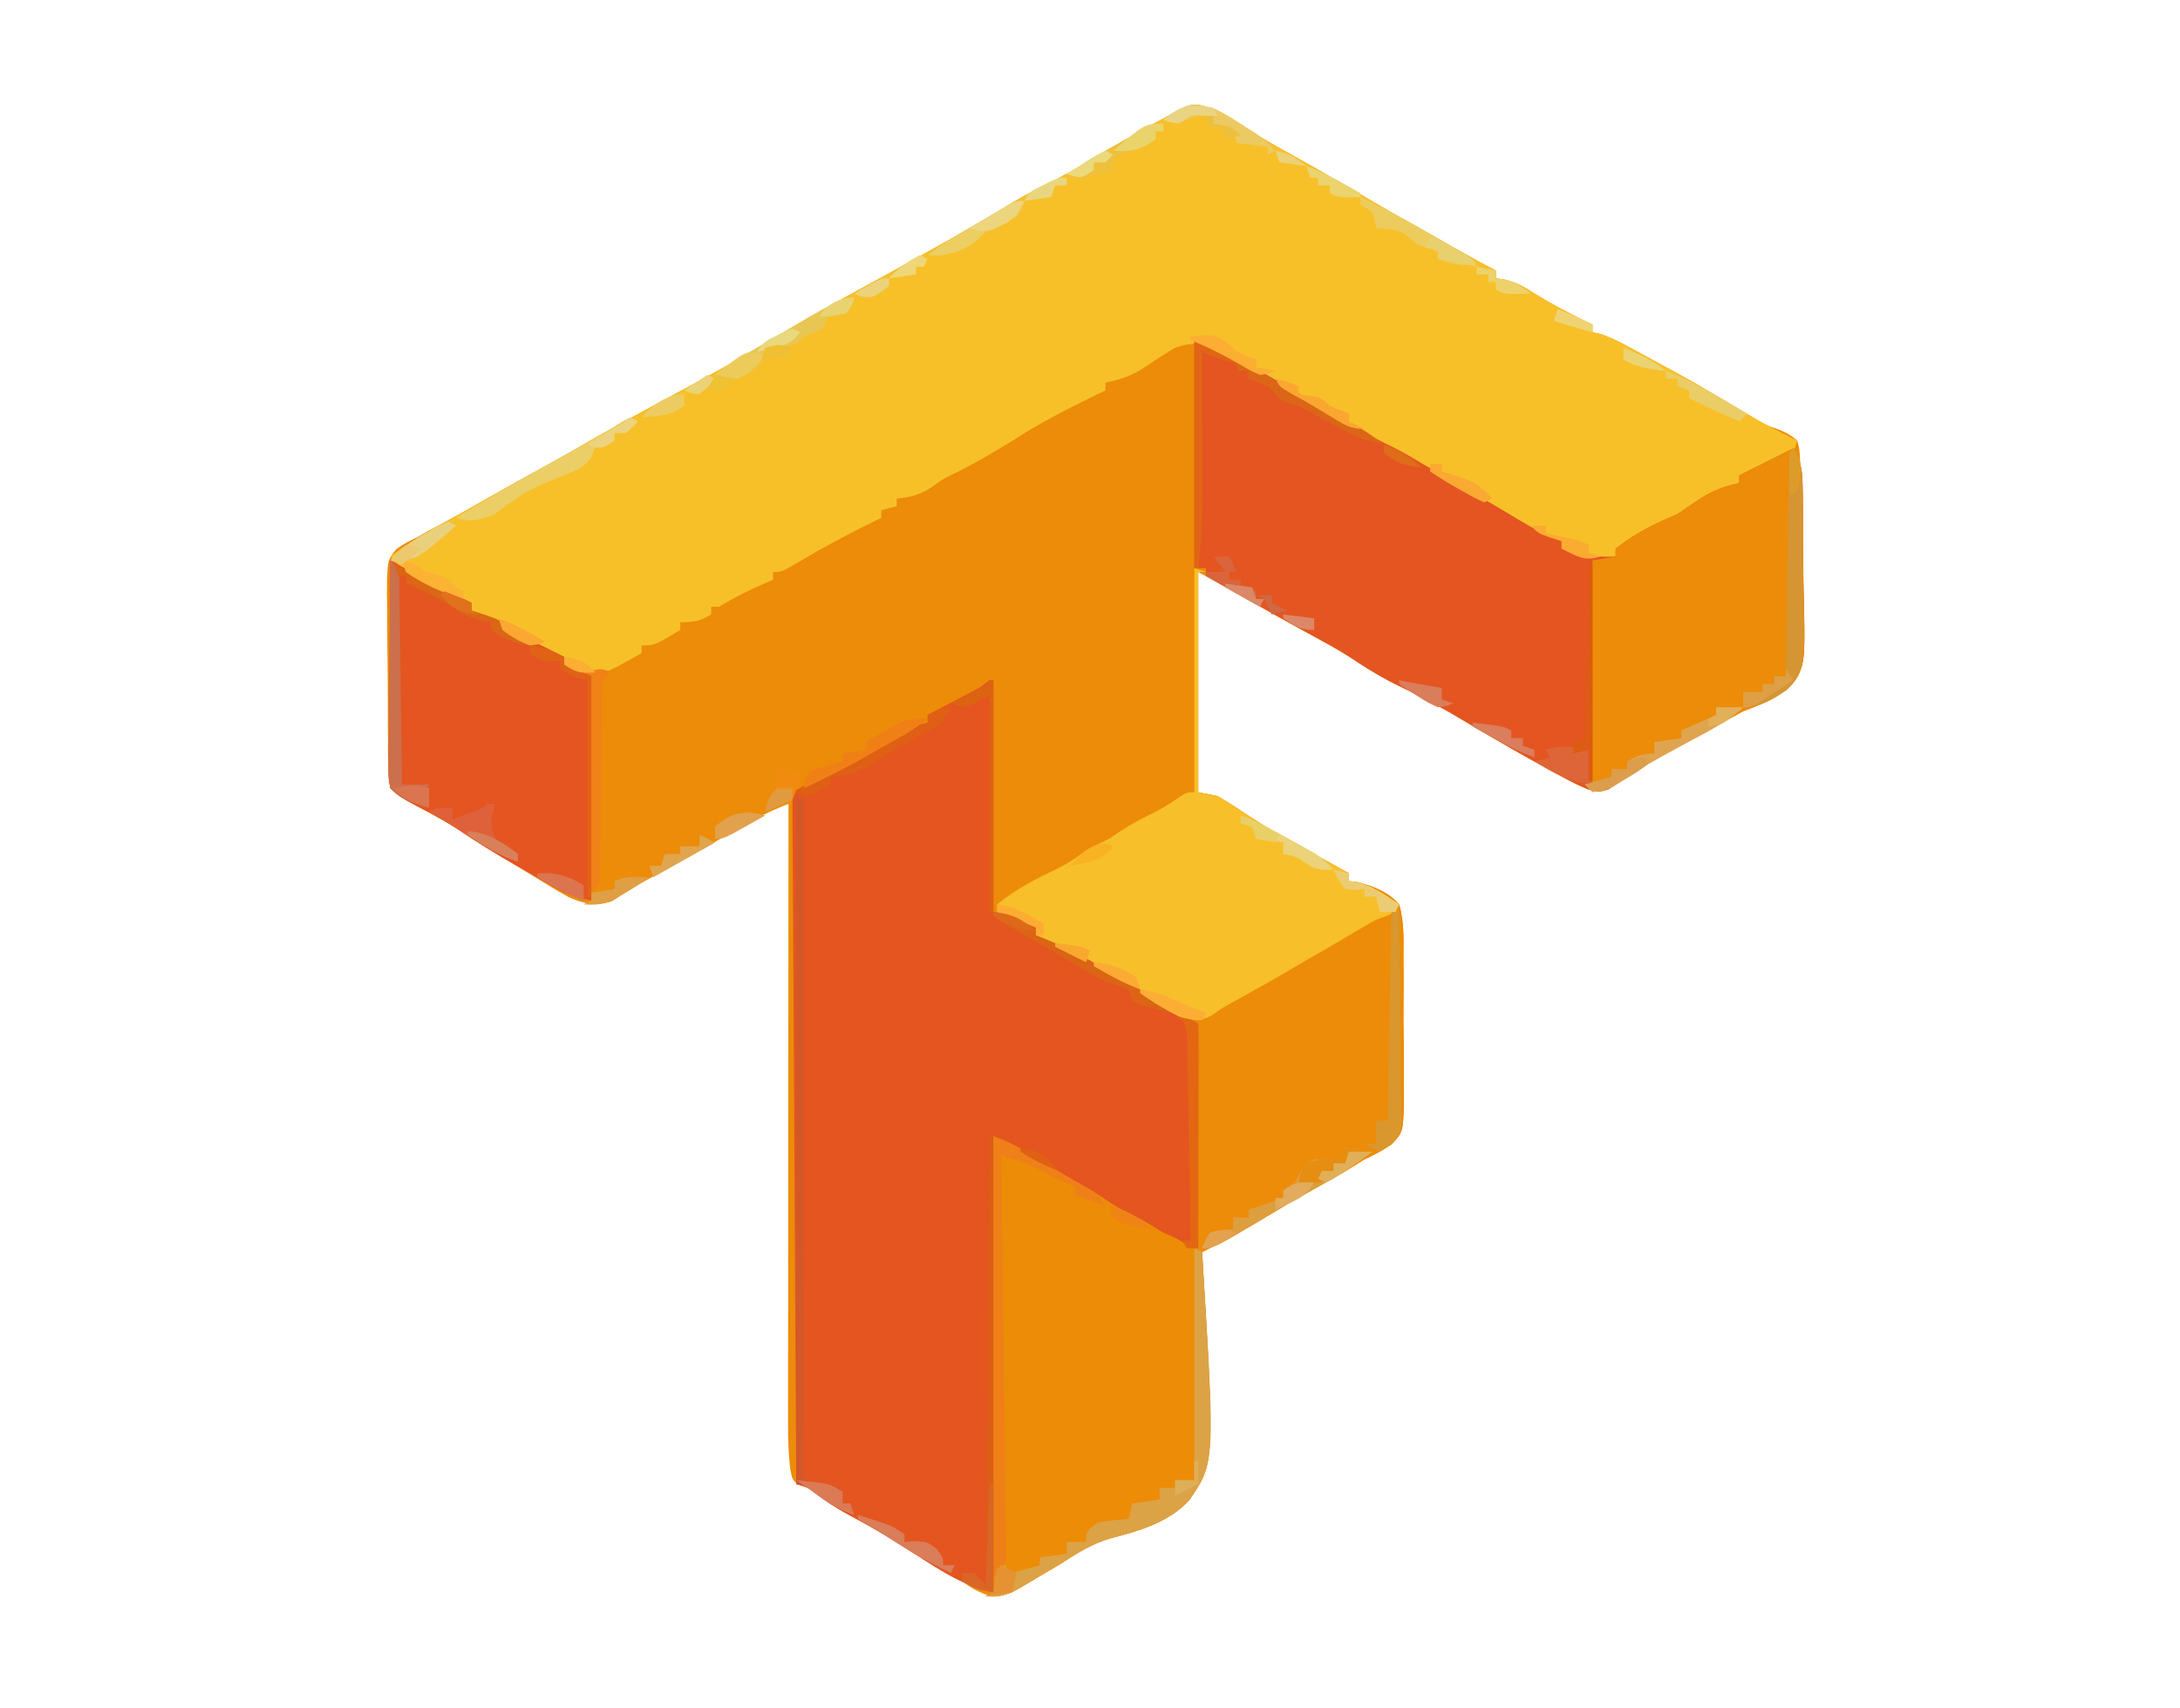 <?xml version="1.0" encoding="UTF-8"?>
<svg version="1.1" xmlns="http://www.w3.org/2000/svg" width="564" height="442">
<path d="M0 0 C3.905 0.894 6.296 2.142 9.621 4.344 C10.759 5.078 11.898 5.81 13.039 6.539 C13.633 6.92 14.226 7.3 14.837 7.692 C17.973 9.648 21.202 11.429 24.434 13.219 C30.063 16.352 35.64 19.56 41.184 22.844 C49.281 27.636 57.464 32.265 65.684 36.844 C67.134 37.654 67.134 37.654 68.613 38.48 C72.616 40.723 72.616 40.723 76.684 42.844 C76.684 43.504 76.684 44.164 76.684 44.844 C77.412 44.952 78.14 45.06 78.891 45.172 C81.876 45.89 83.796 46.942 86.371 48.594 C91.328 51.68 96.424 54.315 101.684 56.844 C101.684 57.504 101.684 58.164 101.684 58.844 C102.195 58.931 102.707 59.019 103.234 59.109 C106.686 60.144 109.724 61.873 112.871 63.594 C113.547 63.959 114.222 64.325 114.918 64.702 C116.843 65.745 118.763 66.794 120.684 67.844 C121.471 68.269 122.259 68.695 123.07 69.133 C126.664 71.096 130.202 73.145 133.727 75.23 C134.468 75.669 135.209 76.107 135.973 76.559 C137.448 77.434 138.922 78.311 140.394 79.191 C141.089 79.604 141.784 80.016 142.5 80.441 C143.186 80.857 143.872 81.272 144.579 81.7 C146.661 82.902 146.661 82.902 148.957 83.656 C151.268 84.509 152.816 85.231 154.684 86.844 C155.235 89.071 155.235 89.071 155.381 91.761 C155.441 92.749 155.5 93.737 155.561 94.754 C155.601 95.774 155.642 96.793 155.684 97.844 C155.727 98.785 155.771 99.727 155.816 100.697 C156.062 106.977 156.099 113.257 156.101 119.542 C156.114 121.83 156.155 124.119 156.222 126.407 C156.746 144.952 156.746 144.952 153.326 149.746 C149.599 153.209 145.373 155.005 140.684 156.844 C138.879 157.819 137.083 158.814 135.309 159.844 C134.436 160.308 133.563 160.772 132.664 161.25 C128.955 163.233 125.288 165.284 121.621 167.344 C120.934 167.726 120.246 168.109 119.538 168.503 C114.838 171.135 110.314 173.956 105.895 177.043 C102.533 178.261 100.935 177.276 97.684 175.844 C94.531 174.26 91.449 172.567 88.371 170.844 C87.053 170.113 87.053 170.113 85.708 169.368 C79.309 165.803 73 162.098 66.711 158.341 C61.23 155.094 55.619 152.281 49.891 149.492 C45.972 147.478 42.323 145.176 38.672 142.715 C35.119 140.49 31.462 138.515 27.776 136.523 C22.319 133.56 16.911 130.508 11.496 127.469 C5.649 124.189 5.649 124.189 -0.316 120.844 C-0.316 139.654 -0.316 158.464 -0.316 177.844 C1.334 178.174 2.984 178.504 4.684 178.844 C6.967 180.183 9.128 181.544 11.309 183.031 C17.272 186.983 23.358 190.497 29.684 193.844 C31.415 194.798 33.144 195.756 34.871 196.719 C35.607 197.129 36.343 197.539 37.102 197.961 C37.885 198.398 37.885 198.398 38.684 198.844 C38.684 199.504 38.684 200.164 38.684 200.844 C39.344 200.906 40.004 200.968 40.684 201.031 C45.058 202.216 48.562 203.434 51.684 206.844 C52.928 211.288 52.829 215.654 52.781 220.246 C52.791 221.557 52.801 222.867 52.812 224.217 C52.828 226.988 52.815 229.756 52.781 232.526 C52.742 236.066 52.778 239.601 52.837 243.141 C52.883 246.531 52.86 249.919 52.844 253.309 C52.865 254.574 52.886 255.84 52.908 257.144 C52.726 265.736 52.726 265.736 49.699 268.953 C47.417 270.492 45.183 271.7 42.684 272.844 C41.322 273.696 41.322 273.696 39.934 274.566 C35.317 277.316 30.667 279.98 25.957 282.566 C23.543 283.923 21.176 285.344 18.809 286.781 C12.897 290.358 6.865 293.753 0.684 296.844 C0.729 297.562 0.774 298.281 0.821 299.021 C3.935 351.433 3.935 351.433 -2.642 360.997 C-7.939 366.781 -15.627 368.973 -23.006 370.882 C-27.878 372.297 -31.785 374.782 -36.004 377.531 C-37.274 378.292 -38.549 379.047 -39.828 379.793 C-41.628 380.847 -43.421 381.908 -45.2 382.996 C-48.346 384.884 -50.076 385.839 -53.816 385.906 C-57.45 384.803 -59.568 383.454 -62.516 381.16 C-64.313 379.846 -66.055 378.915 -68.066 377.969 C-72.434 375.882 -76.39 373.273 -80.445 370.641 C-83.266 368.875 -86.13 367.282 -89.066 365.719 C-93.439 363.386 -97.327 360.775 -101.316 357.844 C-102.1 357.555 -102.884 357.266 -103.691 356.969 C-105.316 355.844 -105.316 355.844 -105.91 352.725 C-106.301 348.988 -106.439 345.379 -106.437 341.624 C-106.438 340.932 -106.438 340.24 -106.439 339.527 C-106.441 337.227 -106.435 334.927 -106.43 332.627 C-106.43 330.971 -106.43 329.315 -106.43 327.659 C-106.431 323.176 -106.425 318.693 -106.418 314.21 C-106.412 309.52 -106.411 304.83 -106.41 300.14 C-106.407 291.265 -106.398 282.39 -106.388 273.515 C-106.377 263.409 -106.372 253.303 -106.367 243.196 C-106.356 222.412 -106.339 201.628 -106.316 180.844 C-109.374 182.05 -112.27 183.282 -115.129 184.906 C-115.898 185.341 -116.668 185.775 -117.461 186.223 C-118.403 186.758 -119.346 187.293 -120.316 187.844 C-122.279 188.949 -124.242 190.053 -126.206 191.157 C-127.616 191.95 -129.025 192.743 -130.435 193.536 C-139.46 198.617 -139.46 198.617 -143.305 200.711 C-144.762 201.532 -146.194 202.397 -147.609 203.289 C-148.764 203.997 -148.764 203.997 -149.941 204.719 C-150.614 205.149 -151.287 205.58 -151.98 206.023 C-155.949 207.417 -159.42 206.711 -163.213 204.977 C-165.27 203.848 -167.262 202.647 -169.254 201.406 C-170.354 200.741 -170.354 200.741 -171.477 200.062 C-177.255 196.551 -182.975 192.943 -188.69 189.33 C-193.383 186.378 -198.161 183.657 -203.082 181.098 C-205.429 179.781 -207.349 178.693 -209.316 176.844 C-209.845 174.239 -209.845 174.239 -209.882 171.075 C-209.904 169.89 -209.926 168.705 -209.949 167.484 C-209.95 166.203 -209.952 164.922 -209.953 163.602 C-209.964 162.286 -209.975 160.97 -209.986 159.615 C-210.006 156.829 -210.009 154.043 -210.003 151.257 C-209.997 147.693 -210.041 144.132 -210.099 140.568 C-210.145 137.162 -210.14 133.757 -210.141 130.352 C-210.164 129.074 -210.188 127.797 -210.212 126.481 C-210.122 117.845 -210.122 117.845 -207.794 114.952 C-206.01 113.654 -204.333 112.725 -202.316 111.844 C-201.459 111.342 -200.602 110.841 -199.719 110.324 C-198.499 109.684 -198.499 109.684 -197.254 109.031 C-192.898 106.707 -188.595 104.307 -184.316 101.844 C-179.301 98.961 -174.248 96.16 -169.16 93.406 C-164.76 90.989 -160.415 88.477 -156.066 85.969 C-149.37 82.143 -142.561 78.518 -135.781 74.844 C-134.869 74.349 -133.957 73.854 -133.018 73.344 C-131.172 72.342 -129.326 71.342 -127.479 70.344 C-121.325 66.999 -115.302 63.479 -109.316 59.844 C-107.34 58.672 -105.362 57.504 -103.379 56.344 C-102.483 55.818 -101.587 55.292 -100.664 54.75 C-96.928 52.622 -93.156 50.566 -89.379 48.512 C-83.928 45.542 -78.496 42.54 -73.066 39.531 C-72.475 39.204 -71.885 38.877 -71.276 38.539 C-63.758 34.371 -56.309 30.118 -48.977 25.631 C-45.111 23.278 -41.176 21.24 -37.102 19.281 C-32.508 16.91 -28.098 14.226 -23.656 11.584 C-18.637 8.604 -13.571 5.744 -8.418 3 C-2.731 -0.129 -2.731 -0.129 0 0 Z " fill="#EC8C09" transform="translate(310.316,27.156)"/>
<path d="M0 0 C3.905 0.894 6.296 2.142 9.621 4.344 C10.759 5.078 11.898 5.81 13.039 6.539 C13.633 6.92 14.226 7.3 14.837 7.692 C17.973 9.648 21.202 11.429 24.434 13.219 C30.063 16.352 35.64 19.56 41.184 22.844 C49.281 27.636 57.464 32.265 65.684 36.844 C67.134 37.654 67.134 37.654 68.613 38.48 C72.616 40.723 72.616 40.723 76.684 42.844 C76.684 43.504 76.684 44.164 76.684 44.844 C77.412 44.952 78.14 45.06 78.891 45.172 C81.876 45.89 83.796 46.942 86.371 48.594 C91.328 51.68 96.424 54.315 101.684 56.844 C101.684 57.504 101.684 58.164 101.684 58.844 C102.195 58.931 102.707 59.019 103.234 59.109 C106.686 60.144 109.724 61.873 112.871 63.594 C113.547 63.959 114.222 64.325 114.918 64.702 C116.843 65.745 118.763 66.794 120.684 67.844 C121.471 68.269 122.259 68.695 123.07 69.133 C126.664 71.096 130.202 73.145 133.727 75.23 C134.468 75.669 135.209 76.107 135.973 76.559 C137.448 77.434 138.922 78.311 140.394 79.191 C145.064 81.964 149.8 84.465 154.684 86.844 C153.684 89.844 153.684 89.844 151.031 91.449 C149.947 91.971 148.863 92.493 147.746 93.031 C146.665 93.561 145.583 94.091 144.469 94.637 C141.684 95.844 141.684 95.844 139.684 95.844 C139.684 96.504 139.684 97.164 139.684 97.844 C138.731 98.303 137.778 98.762 136.797 99.234 C135.53 99.854 134.263 100.474 132.996 101.094 C132.37 101.394 131.744 101.694 131.1 102.004 C127.214 103.916 124.045 106.079 120.684 108.844 C118.359 109.863 116.026 110.864 113.684 111.844 C112.337 112.826 110.999 113.821 109.684 114.844 C109.024 114.844 108.364 114.844 107.684 114.844 C107.684 115.504 107.684 116.164 107.684 116.844 C101.766 118.172 98.906 117.508 93.684 114.844 C93.684 114.184 93.684 113.524 93.684 112.844 C92.92 112.638 92.157 112.431 91.371 112.219 C82.43 108.885 74.245 103.472 65.98 98.727 C63.269 97.178 60.546 95.657 57.809 94.156 C55.016 92.618 52.308 90.997 49.621 89.281 C47.073 87.663 44.524 86.223 41.809 84.906 C37.817 82.969 34.056 80.722 30.273 78.406 C27.108 76.496 23.9 74.666 20.684 72.844 C20.026 72.471 19.368 72.098 18.69 71.714 C16.626 70.547 14.561 69.382 12.496 68.219 C11.798 67.824 11.1 67.43 10.381 67.023 C9.703 66.642 9.026 66.26 8.328 65.867 C7.723 65.526 7.119 65.185 6.495 64.833 C5.897 64.507 5.3 64.18 4.684 63.844 C4.012 63.473 3.34 63.103 2.647 62.721 C-0.541 61.296 -3.132 61.718 -6.316 62.844 C-9.169 64.524 -11.902 66.339 -14.648 68.188 C-17.88 70.194 -20.613 71.103 -24.316 71.844 C-24.316 72.504 -24.316 73.164 -24.316 73.844 C-25.379 74.363 -26.441 74.883 -27.535 75.418 C-34.681 78.936 -41.65 82.47 -48.316 86.844 C-53.606 90.122 -58.9 93.209 -64.512 95.902 C-66.602 96.943 -66.602 96.943 -69.441 99.031 C-72.504 100.962 -74.744 101.503 -78.316 101.844 C-78.316 102.504 -78.316 103.164 -78.316 103.844 C-79.636 104.174 -80.956 104.504 -82.316 104.844 C-82.316 105.504 -82.316 106.164 -82.316 106.844 C-83.02 107.184 -83.724 107.524 -84.449 107.875 C-91.048 111.114 -97.448 114.555 -103.77 118.303 C-108.108 120.844 -108.108 120.844 -110.316 120.844 C-110.316 121.504 -110.316 122.164 -110.316 122.844 C-110.908 123.098 -111.5 123.352 -112.109 123.613 C-116.367 125.468 -120.34 127.434 -124.316 129.844 C-124.976 129.844 -125.636 129.844 -126.316 129.844 C-126.316 130.504 -126.316 131.164 -126.316 131.844 C-129.405 133.608 -130.55 133.844 -134.316 133.844 C-134.316 134.504 -134.316 135.164 -134.316 135.844 C-140.941 139.844 -140.941 139.844 -144.316 139.844 C-144.316 140.504 -144.316 141.164 -144.316 141.844 C-154.835 147.77 -154.835 147.77 -161.316 146.844 C-162.306 146.184 -163.296 145.524 -164.316 144.844 C-164.316 144.184 -164.316 143.524 -164.316 142.844 C-164.885 142.674 -165.453 142.503 -166.039 142.328 C-171.249 140.693 -175.67 138.711 -180.316 135.844 C-180.316 135.184 -180.316 134.524 -180.316 133.844 C-181.265 133.534 -182.214 133.225 -183.191 132.906 C-186.316 131.844 -186.316 131.844 -188.316 130.844 C-188.316 130.184 -188.316 129.524 -188.316 128.844 C-189.016 128.573 -189.716 128.302 -190.438 128.023 C-193.479 126.777 -196.425 125.41 -199.379 123.969 C-200.401 123.476 -201.423 122.984 -202.477 122.477 C-205.262 120.875 -207.174 119.217 -209.316 116.844 C-204.551 113.243 -199.673 110.322 -194.406 107.512 C-191.01 105.678 -187.661 103.769 -184.316 101.844 C-179.301 98.961 -174.248 96.16 -169.16 93.406 C-164.76 90.989 -160.415 88.477 -156.066 85.969 C-149.37 82.143 -142.561 78.518 -135.781 74.844 C-134.869 74.349 -133.957 73.854 -133.018 73.344 C-131.172 72.342 -129.326 71.342 -127.479 70.344 C-121.325 66.999 -115.302 63.479 -109.316 59.844 C-107.34 58.672 -105.362 57.504 -103.379 56.344 C-102.483 55.818 -101.587 55.292 -100.664 54.75 C-96.928 52.622 -93.156 50.566 -89.379 48.512 C-83.928 45.542 -78.496 42.54 -73.066 39.531 C-72.475 39.204 -71.885 38.877 -71.276 38.539 C-63.758 34.371 -56.309 30.118 -48.977 25.631 C-45.111 23.278 -41.176 21.24 -37.102 19.281 C-32.508 16.91 -28.098 14.226 -23.656 11.584 C-18.637 8.604 -13.571 5.744 -8.418 3 C-2.731 -0.129 -2.731 -0.129 0 0 Z " fill="#F7C029" transform="translate(310.316,27.156)"/>
<path d="M0 0 C0.33 0 0.66 0 1 0 C1 19.8 1 39.6 1 60 C3.97 60.495 3.97 60.495 7 61 C9.875 62.438 9.875 62.438 12 64 C12 64.66 12 65.32 12 66 C13.096 66.427 13.096 66.427 14.215 66.863 C22.911 70.413 30.934 75.229 39 80 C40.248 80.712 41.498 81.42 42.75 82.125 C43.822 82.744 44.895 83.362 46 84 C46.673 84.269 47.346 84.537 48.04 84.814 C50.516 85.961 52.139 86.988 54 89 C55.145 93.386 54.931 97.669 54.781 102.176 C54.77 103.456 54.759 104.736 54.747 106.055 C54.717 109.448 54.638 112.838 54.549 116.23 C54.467 119.695 54.431 123.161 54.391 126.627 C54.302 133.419 54.169 140.209 54 147 C48.446 147 43.746 143.326 39.062 140.562 C35.803 138.645 32.545 136.731 29.25 134.875 C25.443 132.679 21.727 130.329 18 128 C12.39 124.7 6.78 121.4 1 118 C1 156.94 1 195.88 1 236 C-7.998 234.2 -15.3 228.587 -22.974 223.736 C-27.769 220.72 -32.653 217.963 -37.66 215.312 C-39.894 214.059 -41.934 212.699 -44 211.188 C-46.839 208.885 -46.839 208.885 -50 208 C-50.33 148.93 -50.66 89.86 -51 29 C-40 23 -40 23 -34.75 20.438 C-31.702 18.945 -29.012 17.368 -26.312 15.312 C-23.021 12.82 -20.013 11.901 -16 11 C-16 10.34 -16 9.68 -16 9 C-14.393 8.151 -14.393 8.151 -12.754 7.285 C-11.357 6.544 -9.96 5.803 -8.562 5.062 C-7.855 4.689 -7.148 4.316 -6.42 3.932 C-2.995 2.275 -2.995 2.275 0 0 Z " fill="#E45520" transform="translate(256,176)"/>
<path d="M0 0 C0.99 0.33 1.98 0.66 3 1 C2.34 1 1.68 1 1 1 C1 19.81 1 38.62 1 58 C2.65 58.33 4.3 58.66 6 59 C8.284 60.339 10.444 61.701 12.625 63.188 C18.588 67.139 24.674 70.653 31 74 C32.732 74.954 34.461 75.912 36.188 76.875 C36.924 77.285 37.66 77.695 38.418 78.117 C38.94 78.409 39.462 78.7 40 79 C40 79.66 40 80.32 40 81 C40.99 81.093 40.99 81.093 42 81.188 C46.374 82.372 49.879 83.591 53 87 C54.245 91.444 54.145 95.811 54.098 100.402 C54.108 101.713 54.118 103.023 54.128 104.373 C54.144 107.144 54.131 109.912 54.098 112.682 C54.058 116.223 54.095 119.757 54.154 123.297 C54.199 126.687 54.176 130.075 54.16 133.465 C54.182 134.731 54.203 135.996 54.225 137.301 C54.043 145.892 54.043 145.892 51.015 149.11 C48.733 150.648 46.499 151.857 44 153 C42.639 153.853 42.639 153.853 41.25 154.723 C36.633 157.472 31.983 160.136 27.273 162.723 C24.859 164.079 22.492 165.5 20.125 166.938 C14.214 170.514 8.181 173.909 2 177 C2.045 177.718 2.09 178.437 2.137 179.177 C5.252 231.589 5.252 231.589 -1.325 241.153 C-6.622 246.937 -14.311 249.129 -21.69 251.039 C-26.561 252.453 -30.469 254.939 -34.688 257.688 C-35.958 258.448 -37.233 259.203 -38.512 259.949 C-40.314 261.007 -42.113 262.068 -43.903 263.146 C-47.474 265.261 -49.792 266.51 -54 266 C-53.34 265.67 -52.68 265.34 -52 265 C-52 226.06 -52 187.12 -52 147 C-48.798 148.281 -46.315 149.287 -43.477 151.023 C-42.533 151.596 -42.533 151.596 -41.57 152.18 C-40.928 152.574 -40.286 152.969 -39.625 153.375 C-38.347 154.154 -37.068 154.933 -35.789 155.711 C-34.85 156.283 -34.85 156.283 -33.893 156.866 C-32.008 157.995 -30.107 159.089 -28.195 160.172 C-25 162 -25 162 -22.25 163.875 C-15.164 168.508 -7.564 172.218 0 176 C0 156.86 0 137.72 0 118 C-6.435 114.535 -6.435 114.535 -13 111 C-16.688 108.375 -16.688 108.375 -18.277 107.176 C-21.115 105.239 -24.2 103.828 -27.289 102.336 C-31.941 100.044 -36.463 97.51 -41 95 C-41 94.34 -41 93.68 -41 93 C-41.722 92.711 -42.444 92.422 -43.188 92.125 C-45.792 91.083 -48.396 90.042 -51 89 C-51 88.34 -51 87.68 -51 87 C-46.004 82.912 -40.586 80.192 -34.77 77.43 C-32.265 76.137 -30.217 74.721 -28 73 C-26 72 -24 71 -22 70 C-21.051 69.361 -20.102 68.721 -19.125 68.062 C-16.142 66.094 -13.169 64.564 -9.961 63.016 C-8.075 62.039 -6.369 60.958 -4.625 59.75 C-2 58 -2 58 0 58 C0 38.86 0 19.72 0 0 Z " fill="#EC8C08" transform="translate(309,147)"/>
<path d="M0 0 C3.966 1.322 6.854 2.308 10.348 4.277 C11.118 4.709 11.888 5.14 12.682 5.584 C13.467 6.031 14.253 6.477 15.062 6.938 C15.852 7.38 16.642 7.823 17.455 8.279 C22.341 11.027 27.166 13.845 31.91 16.832 C38.245 20.812 44.587 24.436 51.344 27.676 C53.99 28.995 56.477 30.46 59 32 C61.081 33.192 63.164 34.379 65.25 35.562 C69.361 37.898 73.454 40.261 77.52 42.676 C78.275 43.124 79.031 43.573 79.81 44.035 C81.283 44.912 82.755 45.791 84.226 46.674 C87.74 48.763 91.129 50.627 95 52 C95 52.66 95 53.32 95 54 C96.582 54.338 98.166 54.67 99.75 55 C101.073 55.278 101.073 55.278 102.422 55.562 C105.221 56.112 105.221 56.112 109 56 C109 55.34 109 54.68 109 54 C113.887 50.021 119.244 47.467 125 45 C126.515 44.002 128.014 42.979 129.5 41.938 C133.303 39.309 136.493 37.959 141 37 C141 36.34 141 35.68 141 35 C145.62 32.69 150.24 30.38 155 28 C156.916 31.832 157.27 33.271 157.357 37.36 C157.382 38.432 157.407 39.504 157.433 40.608 C157.483 45.508 157.507 50.406 157.493 55.306 C157.498 57.885 157.531 60.464 157.593 63.042 C158.087 83.882 158.087 83.882 154.639 89.033 C150.945 92.589 146.762 94.27 142 96 C140.192 96.97 138.396 97.964 136.625 99 C135.752 99.464 134.88 99.928 133.98 100.406 C130.272 102.389 126.604 104.441 122.938 106.5 C122.25 106.883 121.563 107.265 120.854 107.659 C116.154 110.292 111.63 113.112 107.211 116.199 C103.849 117.417 102.252 116.432 99 115 C95.847 113.417 92.765 111.723 89.688 110 C88.809 109.513 87.93 109.026 87.025 108.524 C80.625 104.959 74.316 101.254 68.028 97.497 C62.547 94.25 56.935 91.437 51.207 88.648 C47.288 86.634 43.64 84.332 39.988 81.871 C36.416 79.634 32.737 77.651 29.03 75.648 C23.922 72.87 18.87 69.993 13.812 67.125 C12.765 66.532 11.718 65.939 10.639 65.328 C8.092 63.886 5.546 62.443 3 61 C3 60.34 3 59.68 3 59 C2.01 59 1.02 59 0 59 C0 39.53 0 20.06 0 0 Z " fill="#E45521" transform="translate(309,88)"/>
<path d="M0 0 C1.437 0.299 2.873 0.603 4.308 0.91 C5.108 1.079 5.908 1.248 6.732 1.422 C9.667 2.17 12.002 3.397 14.562 5 C15.409 5.516 16.256 6.031 17.129 6.562 C17.746 7.037 18.364 7.511 19 8 C19 8.66 19 9.32 19 10 C19.655 10.135 20.31 10.271 20.984 10.41 C28.915 12.281 35.156 15.661 42 20 C42.666 20.267 43.331 20.534 44.017 20.81 C46.512 21.953 48.13 22.975 50 25 C51.149 29.458 50.931 33.817 50.781 38.395 C50.77 39.697 50.759 41 50.747 42.341 C50.716 45.793 50.638 49.243 50.549 52.693 C50.467 56.219 50.431 59.745 50.391 63.271 C50.305 70.182 50.169 77.091 50 84 C48.35 84 46.7 84 45 84 C45 84.66 45 85.32 45 86 C43.68 86 42.36 86 41 86 C41 86.99 41 87.98 41 89 C37.535 89.495 37.535 89.495 34 90 C33.505 91.98 33.505 91.98 33 94 C31.68 94 30.36 94 29 94 C28.67 94.66 28.34 95.32 28 96 C26.515 95.505 26.515 95.505 25 95 C24.67 95.99 24.34 96.98 24 98 C23.34 98 22.68 98 22 98 C22 98.66 22 99.32 22 100 C20.35 100 18.7 100 17 100 C17 100.99 17 101.98 17 103 C13.535 103.495 13.535 103.495 10 104 C10 104.66 10 105.32 10 106 C7.238 108.762 4.793 108.579 1 109 C0.01 103.243 -0.136 97.677 -0.114 91.842 C-0.114 90.846 -0.114 89.85 -0.114 88.824 C-0.113 85.551 -0.106 82.277 -0.098 79.004 C-0.096 76.727 -0.094 74.45 -0.093 72.173 C-0.09 66.194 -0.08 60.215 -0.069 54.236 C-0.058 48.129 -0.054 42.023 -0.049 35.916 C-0.038 23.944 -0.021 11.972 0 0 Z " fill="#EC8C07" transform="translate(259,299)"/>
<path d="M0 0 C0.99 0.33 1.98 0.66 3 1 C2.34 1 1.68 1 1 1 C1 19.81 1 38.62 1 58 C2.65 58.33 4.3 58.66 6 59 C8.284 60.339 10.444 61.701 12.625 63.188 C18.588 67.139 24.674 70.653 31 74 C32.732 74.954 34.461 75.912 36.188 76.875 C36.924 77.285 37.66 77.695 38.418 78.117 C38.94 78.409 39.462 78.7 40 79 C40 79.66 40 80.32 40 81 C40.99 81.093 40.99 81.093 42 81.188 C46.187 82.321 49.426 84.596 53 87 C51.593 89.815 49.908 89.874 47 91 C45.024 92.093 43.066 93.22 41.125 94.375 C40.074 94.996 39.024 95.618 37.941 96.258 C36.971 96.833 36 97.408 35 98 C33.69 98.754 32.377 99.504 31.062 100.25 C29.3 101.257 27.544 102.276 25.809 103.328 C21.548 105.865 17.211 108.264 12.883 110.684 C12.2 111.066 11.516 111.449 10.812 111.844 C10.151 112.21 9.49 112.576 8.809 112.953 C6.822 114.068 6.822 114.068 4.375 115.844 C1.09 117.443 -0.519 117.034 -4 116 C-6.444 114.774 -8.733 113.533 -11.062 112.125 C-11.961 111.597 -11.961 111.597 -12.877 111.059 C-14.59 110.049 -16.295 109.025 -18 108 C-18.869 107.481 -19.738 106.961 -20.633 106.426 C-22.223 105.468 -23.811 104.504 -25.395 103.535 C-30.494 100.429 -35.62 97.591 -41 95 C-41 94.34 -41 93.68 -41 93 C-41.722 92.711 -42.444 92.422 -43.188 92.125 C-45.792 91.083 -48.396 90.042 -51 89 C-51 88.34 -51 87.68 -51 87 C-46.004 82.912 -40.586 80.192 -34.77 77.43 C-32.265 76.137 -30.217 74.721 -28 73 C-26 72 -24 71 -22 70 C-21.051 69.361 -20.102 68.721 -19.125 68.062 C-16.142 66.094 -13.169 64.564 -9.961 63.016 C-8.075 62.039 -6.369 60.958 -4.625 59.75 C-2 58 -2 58 0 58 C0 38.86 0 19.72 0 0 Z " fill="#F7BF2A" transform="translate(309,147)"/>
<path d="M0 0 C1.916 3.832 2.27 5.271 2.357 9.36 C2.395 10.968 2.395 10.968 2.433 12.608 C2.483 17.508 2.507 22.406 2.493 27.306 C2.498 29.885 2.531 32.464 2.593 35.042 C3.087 55.882 3.087 55.882 -0.361 61.033 C-4.055 64.589 -8.238 66.27 -13 68 C-14.808 68.97 -16.604 69.964 -18.375 71 C-19.684 71.696 -19.684 71.696 -21.02 72.406 C-24.728 74.389 -28.396 76.44 -32.062 78.5 C-32.748 78.883 -33.434 79.265 -34.141 79.659 C-38.883 82.32 -43.479 85.151 -47.984 88.199 C-50 89 -50 89 -52.266 88.145 C-52.838 87.767 -53.41 87.389 -54 87 C-53.34 87 -52.68 87 -52 87 C-52 67.86 -52 48.72 -52 29 C-50.02 28.67 -48.04 28.34 -46 28 C-46 27.34 -46 26.68 -46 26 C-41.113 22.021 -35.756 19.467 -30 17 C-28.485 16.002 -26.986 14.979 -25.5 13.938 C-21.697 11.309 -18.507 9.959 -14 9 C-14 8.34 -14 7.68 -14 7 C-9.38 4.69 -4.76 2.38 0 0 Z " fill="#EC8C08" transform="translate(464,116)"/>
<path d="M0 0 C0.756 0.414 1.512 0.827 2.292 1.253 C3.283 1.795 4.275 2.337 5.296 2.895 C6.279 3.432 7.262 3.97 8.275 4.523 C11.054 6.029 13.853 7.478 16.688 8.875 C17.516 9.285 18.345 9.695 19.199 10.117 C19.793 10.409 20.388 10.7 21 11 C21 11.66 21 12.32 21 13 C21.949 13.309 22.898 13.619 23.875 13.938 C27 15 27 15 29 16 C29 16.66 29 17.32 29 18 C29.784 18.227 30.567 18.454 31.375 18.688 C36.123 20.407 40.521 22.681 45 25 C45 25.66 45 26.32 45 27 C45.784 27.309 46.568 27.619 47.375 27.938 C50 29 50 29 52 30 C52 49.14 52 68.28 52 88 C47.683 87.137 45.485 86.37 41.797 84.27 C40.816 83.713 39.835 83.157 38.824 82.584 C37.81 81.999 36.795 81.415 35.75 80.812 C34.751 80.247 33.752 79.682 32.723 79.1 C27.324 76.019 22.096 72.79 16.957 69.297 C14.449 67.635 11.853 66.206 9.188 64.812 C2.367 61.24 2.367 61.24 0 59 C-0.481 56.399 -0.481 56.399 -0.454 53.243 C-0.454 52.062 -0.453 50.881 -0.453 49.665 C-0.433 48.39 -0.412 47.114 -0.391 45.801 C-0.382 43.843 -0.382 43.843 -0.373 41.845 C-0.358 38.378 -0.319 34.911 -0.275 31.444 C-0.234 27.905 -0.215 24.365 -0.195 20.826 C-0.152 13.884 -0.084 6.942 0 0 Z " fill="#E45521" transform="translate(101,145)"/>
<path d="M0 0 C3.202 1.281 5.685 2.287 8.523 4.023 C9.467 4.596 9.467 4.596 10.43 5.18 C11.072 5.574 11.714 5.969 12.375 6.375 C13.653 7.154 14.932 7.933 16.211 8.711 C17.148 9.285 17.148 9.285 18.104 9.87 C19.996 10.997 21.918 12.049 23.852 13.102 C27 15 27 15 29 18 C23.25 16.125 23.25 16.125 21 15 C21 14.34 21 13.68 21 13 C20.278 12.732 19.556 12.464 18.812 12.188 C16 11 16 11 13.75 9.562 C11.25 8.142 9.047 7.283 6.328 6.402 C5.518 6.138 4.707 5.874 3.872 5.601 C3.254 5.403 2.637 5.204 2 5 C2.008 5.544 2.016 6.087 2.024 6.647 C2.216 19.867 2.39 33.086 2.547 46.307 C2.623 52.7 2.705 59.093 2.799 65.486 C2.89 71.652 2.966 77.818 3.032 83.984 C3.06 86.34 3.093 88.696 3.132 91.052 C3.185 94.344 3.219 97.636 3.249 100.929 C3.269 101.909 3.289 102.89 3.31 103.9 C3.314 104.796 3.318 105.692 3.323 106.615 C3.333 107.394 3.343 108.173 3.354 108.975 C3 111 3 111 0 114 C0 76.38 0 38.76 0 0 Z " fill="#EF8018" transform="translate(257,294)"/>
<path d="M0 0 C0.66 0.33 1.32 0.66 2 1 C5.42 55.345 5.42 55.345 -1.325 65.153 C-6.622 70.937 -14.311 73.129 -21.69 75.039 C-26.561 76.453 -30.469 78.939 -34.688 81.688 C-35.958 82.448 -37.233 83.203 -38.512 83.949 C-40.314 85.007 -42.113 86.068 -43.903 87.146 C-47.474 89.261 -49.792 90.51 -54 90 C-53.01 89.505 -53.01 89.505 -52 89 C-51.835 88.01 -51.67 87.02 -51.5 86 C-51.335 85.01 -51.17 84.02 -51 83 C-50.01 82.505 -50.01 82.505 -49 82 C-48.67 82.66 -48.34 83.32 -48 84 C-45.237 83.477 -42.674 82.891 -40 82 C-40 81.34 -40 80.68 -40 80 C-36.535 79.505 -36.535 79.505 -33 79 C-33 78.01 -33 77.02 -33 76 C-31.35 76 -29.7 76 -28 76 C-28 75.34 -28 74.68 -28 74 C-27 72.438 -27 72.438 -25 71 C-22.321 70.44 -19.738 70.224 -17 70 C-16.505 68.02 -16.505 68.02 -16 66 C-13.69 65.67 -11.38 65.34 -9 65 C-9 64.01 -9 63.02 -9 62 C-7.68 62 -6.36 62 -5 62 C-5 61.34 -5 60.68 -5 60 C-3.35 60 -1.7 60 0 60 C0 40.2 0 20.4 0 0 Z " fill="#DCA246" transform="translate(309,323)"/>
<path d="M0 0 C0.99 0.495 0.99 0.495 2 1 C2 59.08 2 117.16 2 177 C4.97 177.66 7.94 178.32 11 179 C11.33 180.32 11.66 181.64 12 183 C12.66 183 13.32 183 14 183 C14.33 183.99 14.66 184.98 15 186 C10.981 184.66 7.979 182.661 4.648 180.121 C2.879 178.809 2.879 178.809 0 178 C0 119.26 0 60.52 0 0 Z " fill="#D45728" transform="translate(206,206)"/>
<path d="M0 0 C1.898 3.223 2.271 5.656 2.326 9.376 C2.344 10.451 2.363 11.526 2.382 12.634 C2.405 17.543 2.413 22.451 2.383 27.361 C2.378 29.947 2.397 32.532 2.442 35.118 C2.831 57.822 2.831 57.822 -1.694 62.518 C-5.27 64.944 -8.578 67 -13 67 C-13 65.68 -13 64.36 -13 63 C-11.35 63 -9.7 63 -8 63 C-8 62.34 -8 61.68 -8 61 C-7.01 61 -6.02 61 -5 61 C-5 60.34 -5 59.68 -5 59 C-4.01 59 -3.02 59 -2 59 C-1.985 57.913 -1.985 57.913 -1.969 56.805 C-1.871 49.991 -1.768 43.178 -1.661 36.365 C-1.605 32.862 -1.552 29.359 -1.503 25.856 C-1.446 21.832 -1.381 17.809 -1.316 13.785 C-1.3 12.522 -1.283 11.258 -1.266 9.956 C-1.246 8.795 -1.226 7.634 -1.205 6.438 C-1.19 5.41 -1.174 4.381 -1.158 3.322 C-1 1 -1 1 0 0 Z " fill="#D69533" transform="translate(464,116)"/>
<path d="M0 0 C0.66 0.33 1.32 0.66 2 1 C2.116 8.493 2.205 15.986 2.259 23.48 C2.285 26.959 2.321 30.439 2.377 33.918 C2.442 37.919 2.466 41.92 2.488 45.922 C2.514 47.17 2.54 48.418 2.566 49.704 C2.567 50.865 2.567 52.026 2.568 53.222 C2.579 54.243 2.59 55.265 2.601 56.317 C1.788 59.948 0.024 60.989 -3 63 C-4.32 62.34 -5.64 61.68 -7 61 C-6.01 61 -5.02 61 -4 61 C-4 59.02 -4 57.04 -4 55 C-3.01 55 -2.02 55 -1 55 C-0.67 36.85 -0.34 18.7 0 0 Z " fill="#D9972D" transform="translate(360,235)"/>
<path d="M0 0 C2.31 0.33 4.62 0.66 7 1 C1.221 5.575 -5.209 9.155 -11.656 12.688 C-14.096 14.054 -16.485 15.486 -18.875 16.938 C-33.893 26 -33.893 26 -37 26 C-36.375 24.062 -36.375 24.062 -35 22 C-31.875 21.25 -31.875 21.25 -29 21 C-29 20.01 -29 19.02 -29 18 C-27.68 18 -26.36 18 -25 18 C-25 17.34 -25 16.68 -25 16 C-22.03 15.01 -19.06 14.02 -16 13 C-16 12.34 -16 11.68 -16 11 C-15.01 10.34 -14.02 9.68 -13 9 C-12.67 8.34 -12.34 7.68 -12 7 C-11 5 -11 5 -8 3 C-5.668 2.921 -3.332 2.912 -1 3 C-0.67 2.01 -0.34 1.02 0 0 Z " fill="#DD9E3D" transform="translate(348,297)"/>
<path d="M0 0 C2.606 2.606 2.27 3.736 2.319 7.368 C2.339 8.489 2.359 9.61 2.379 10.765 C2.396 12.587 2.396 12.587 2.414 14.445 C2.433 15.685 2.453 16.926 2.473 18.203 C2.522 21.501 2.564 24.799 2.601 28.097 C2.641 31.462 2.692 34.827 2.742 38.191 C2.838 44.794 2.923 51.397 3 58 C5.31 58 7.62 58 10 58 C9.67 58.66 9.34 59.32 9 60 C9.399 62.098 9.399 62.098 10 64 C6.111 62.851 2.926 61.863 0 59 C-0.481 56.399 -0.481 56.399 -0.454 53.243 C-0.454 52.062 -0.453 50.881 -0.453 49.665 C-0.433 48.39 -0.412 47.114 -0.391 45.801 C-0.382 43.843 -0.382 43.843 -0.373 41.845 C-0.358 38.378 -0.319 34.911 -0.275 31.444 C-0.234 27.905 -0.215 24.365 -0.195 20.826 C-0.152 13.884 -0.084 6.942 0 0 Z " fill="#CC6F4C" transform="translate(101,145)"/>
<path d="M0 0 C0.33 0 0.66 0 1 0 C1 38.94 1 77.88 1 118 C-4 117 -4 117 -7 115 C-7 114.34 -7 113.68 -7 113 C-6.01 113 -5.02 113 -4 113 C-3.01 113.99 -2.02 114.98 -1 116 C-0.67 77.72 -0.34 39.44 0 0 Z " fill="#DB5E14" transform="translate(256,294)"/>
<path d="M0 0 C0.66 0.33 1.32 0.66 2 1 C0.688 2.5 0.688 2.5 -1 4 C-1.99 4 -2.98 4 -4 4 C-4 4.66 -4 5.32 -4 6 C-4.784 6.247 -5.567 6.495 -6.375 6.75 C-9.123 7.699 -9.123 7.699 -9.785 9.895 C-11.565 12.979 -13.821 13.569 -17.062 14.938 C-26.7 18.901 -26.7 18.901 -35 25 C-38.841 26.587 -41.042 27.208 -45 26 C-37.356 21.358 -29.714 16.769 -21.832 12.539 C-15.207 8.939 -8.544 5.288 -2.211 1.199 C-1.481 0.803 -0.752 0.408 0 0 Z " fill="#ECCE67" transform="translate(163,108)"/>
<path d="M0 0 C4.875 0.875 4.875 0.875 6 2 C6.094 3.811 6.117 5.625 6.114 7.438 C6.113 8.599 6.113 9.76 6.113 10.956 C6.108 12.22 6.103 13.483 6.098 14.785 C6.096 16.071 6.095 17.357 6.093 18.682 C6.09 22.106 6.08 25.531 6.069 28.955 C6.058 32.447 6.054 35.94 6.049 39.432 C6.038 46.288 6.021 53.144 6 60 C5.01 60 4.02 60 3 60 C2.67 59.34 2.34 58.68 2 58 C2.66 58 3.32 58 4 58 C3.883 50.364 3.758 42.729 3.628 35.094 C3.584 32.495 3.543 29.896 3.503 27.298 C3.445 23.567 3.381 19.836 3.316 16.105 C3.3 14.94 3.283 13.774 3.266 12.573 C3.246 11.492 3.226 10.411 3.205 9.298 C3.19 8.345 3.174 7.392 3.158 6.411 C3.093 3.856 3.093 3.856 2 1 C1.34 0.67 0.68 0.34 0 0 Z " fill="#E36612" transform="translate(304,263)"/>
<path d="M0 0 C5.077 1.692 7.206 2.652 11 6 C7.637 5.439 5.009 4.582 2 3 C2.002 3.554 2.004 4.108 2.007 4.679 C2.029 10.487 2.044 16.296 2.055 22.104 C2.06 24.267 2.067 26.43 2.075 28.592 C2.088 31.715 2.093 34.838 2.098 37.961 C2.103 38.916 2.108 39.87 2.113 40.854 C2.114 46.961 1.726 52.936 1 59 C0.67 59 0.34 59 0 59 C0 39.53 0 20.06 0 0 Z " fill="#E16515" transform="translate(309,88)"/>
<path d="M0 0 C-0.66 0.66 -1.32 1.32 -2 2 C-2.317 4.33 -2.317 4.33 -2.287 7.061 C-2.301 8.115 -2.314 9.17 -2.328 10.256 C-2.333 11.399 -2.338 12.541 -2.344 13.719 C-2.358 14.888 -2.373 16.056 -2.388 17.261 C-2.435 21.007 -2.469 24.753 -2.5 28.5 C-2.541 33.427 -2.595 38.354 -2.656 43.281 C-2.662 44.424 -2.667 45.567 -2.672 46.744 C-2.686 47.799 -2.699 48.853 -2.713 49.939 C-2.72 50.871 -2.727 51.802 -2.735 52.761 C-3 55 -3 55 -5 57 C-5 38.52 -5 20.04 -5 1 C-5.66 0.67 -6.32 0.34 -7 0 C-2.25 -1.125 -2.25 -1.125 0 0 Z " fill="#F08217" transform="translate(158,174)"/>
<path d="M0 0 C-0.688 1.938 -0.688 1.938 -2 4 C-4.625 4.75 -4.625 4.75 -7 5 C-7.33 5.99 -7.66 6.98 -8 8 C-9.646 8.717 -11.314 9.383 -13 10 C-13.66 10.66 -14.32 11.32 -15 12 C-17.655 12.565 -20.291 12.738 -23 13 C-23.041 13.578 -23.082 14.155 -23.125 14.75 C-24.5 18.287 -26.691 19.314 -30 21 C-33.375 20.75 -33.375 20.75 -36 20 C-32.971 17.628 -29.834 15.668 -26.5 13.75 C-25.446 13.142 -24.391 12.533 -23.305 11.906 C-22.214 11.277 -21.124 10.648 -20 10 C-16.929 8.194 -13.858 6.387 -10.789 4.578 C-2.698 0 -2.698 0 0 0 Z " fill="#E8C653" transform="translate(221,77)"/>
<path d="M0 0 C0.33 0 0.66 0 1 0 C1.33 19.47 1.66 38.94 2 59 C4.97 59.66 7.94 60.32 11 61 C11.33 62.32 11.66 63.64 12 65 C12.66 65 13.32 65 14 65 C14.33 65.99 14.66 66.98 15 68 C10.981 66.66 7.979 64.661 4.648 62.121 C2.879 60.809 2.879 60.809 0 60 C0 40.2 0 20.4 0 0 Z " fill="#D3582A" transform="translate(206,324)"/>
<path d="M0 0 C-1.479 3.99 -3.518 5.124 -7.25 7 C-10.359 8.609 -13.271 10.181 -16.188 12.125 C-21.025 15.35 -25.103 18 -31 18 C-31 18.66 -31 19.32 -31 20 C-36.458 23.101 -36.458 23.101 -39.203 22.59 C-39.796 22.395 -40.389 22.201 -41 22 C-35.635 19.032 -30.272 16.105 -24.75 13.438 C-21.702 11.945 -19.012 10.368 -16.312 8.312 C-13.021 5.82 -10.013 4.901 -6 4 C-6 3.34 -6 2.68 -6 2 C-2.25 0 -2.25 0 0 0 Z " fill="#DF5F15" transform="translate(246,183)"/>
<path d="M0 0 C4.355 0.506 7.442 1.384 11 4 C11 4.66 11 5.32 11 6 C12.096 6.427 12.096 6.427 13.215 6.863 C21.911 10.412 29.935 15.227 38 20 C40.328 21.343 42.663 22.672 45 24 C45 24.66 45 25.32 45 26 C43.516 25.577 42.038 25.136 40.562 24.688 C39.739 24.444 38.915 24.2 38.066 23.949 C37.384 23.636 36.703 23.323 36 23 C35.505 21.515 35.505 21.515 35 20 C33.016 19.287 31.012 18.629 29 18 C26.645 16.751 24.353 15.481 22.062 14.125 C21.48 13.786 20.898 13.447 20.299 13.098 C19.123 12.413 17.949 11.726 16.776 11.037 C14.97 9.982 13.154 8.944 11.336 7.91 C8.72 6.412 6.127 4.897 3.562 3.312 C2.883 2.896 2.204 2.48 1.504 2.051 C1.008 1.704 0.511 1.357 0 1 C0 0.67 0 0.34 0 0 Z " fill="#DB6415" transform="translate(257,236)"/>
<path d="M0 0 C2.31 0 4.62 0 7 0 C3.602 2.86 0.249 5.077 -3.688 7.125 C-10.184 10.548 -16.598 14.104 -22.995 17.711 C-23.731 18.124 -24.468 18.536 -25.227 18.961 C-26.21 19.515 -26.21 19.515 -27.213 20.08 C-29 21 -29 21 -32 22 C-32.66 21.34 -33.32 20.68 -34 20 C-31.69 19.34 -29.38 18.68 -27 18 C-27 17.34 -27 16.68 -27 16 C-25.68 16 -24.36 16 -23 16 C-23 15.34 -23 14.68 -23 14 C-20.353 12.539 -19.106 12 -16 12 C-16 11.01 -16 10.02 -16 9 C-12.535 8.505 -12.535 8.505 -9 8 C-9 7.34 -9 6.68 -9 6 C-6.03 4.68 -3.06 3.36 0 2 C0 1.34 0 0.68 0 0 Z " fill="#DFA44F" transform="translate(444,183)"/>
<path d="M0 0 C3.344 0.557 6.033 1.352 9 3 C9 3.66 9 4.32 9 5 C10.176 5.464 10.176 5.464 11.375 5.938 C14 7 14 7 16 8 C16 26.81 16 45.62 16 65 C15.67 65 15.34 65 15 65 C15 46.52 15 28.04 15 9 C13.68 8.67 12.36 8.34 11 8 C10.01 7.34 9.02 6.68 8 6 C8 5.34 8 4.68 8 4 C7.237 4.041 6.474 4.082 5.688 4.125 C3 4 3 4 0 2 C0 1.34 0 0.68 0 0 Z " fill="#E06315" transform="translate(137,167)"/>
<path d="M0 0 C10.377 4.973 20.481 10.524 30 17 C26.063 18.312 23.875 17.243 20 16 C20 15.34 20 14.68 20 14 C19.072 13.732 18.144 13.464 17.188 13.188 C14 12 14 12 12.562 10.438 C10.076 8.149 7.262 8.308 4 8 C3.897 7.381 3.794 6.763 3.688 6.125 C3.125 3.635 3.125 3.635 0 2 C0 1.34 0 0.68 0 0 Z " fill="#ECCC5E" transform="translate(352,51)"/>
<path d="M0 0 C0.66 0 1.32 0 2 0 C1.691 1.361 1.691 1.361 1.375 2.75 C0.978 6.195 0.941 7.286 3 10 C4.653 11.023 6.318 12.026 8 13 C8 13.66 8 14.32 8 15 C3.819 13.495 0.26 11.421 -3.5 9.062 C-5.155 8.028 -5.155 8.028 -6.844 6.973 C-7.885 6.322 -8.927 5.671 -10 5 C-11.664 3.996 -13.33 2.994 -15 2 C-13 1 -13 1 -9 1 C-9 1.99 -9 2.98 -9 4 C-7.686 3.524 -6.374 3.044 -5.062 2.562 C-4.332 2.296 -3.601 2.029 -2.848 1.754 C-1.017 1.146 -1.017 1.146 0 0 Z " fill="#DE613B" transform="translate(126,208)"/>
<path d="M0 0 C0.33 2.97 0.66 5.94 1 9 C-4.853 8.55 -9.082 5.962 -14 3 C-12.68 2.67 -11.36 2.34 -10 2 C-10.33 1.34 -10.66 0.68 -11 0 C-7.182 -1.374 -3.927 -0.68 0 0 Z " fill="#DE6537" transform="translate(411,194)"/>
<path d="M0 0 C0 0.66 0 1.32 0 2 C-0.66 2 -1.32 2 -2 2 C-2 2.66 -2 3.32 -2 4 C-2.71 4.326 -3.421 4.652 -4.152 4.988 C-5.071 5.425 -5.991 5.862 -6.938 6.312 C-7.854 6.742 -8.771 7.171 -9.715 7.613 C-12.31 8.851 -12.31 8.851 -13 12 C-17.092 13.808 -20.557 14.212 -25 14 C-22.712 11.488 -20.373 9.934 -17.402 8.301 C-16.519 7.814 -15.635 7.328 -14.725 6.826 C-13.805 6.327 -12.885 5.827 -11.938 5.312 C-10.552 4.546 -10.552 4.546 -9.139 3.764 C-2.26 0 -2.26 0 0 0 Z " fill="#EFC039" transform="translate(301,32)"/>
<path d="M0 0 C0.33 0 0.66 0 1 0 C1 19.8 1 39.6 1 60 C0.67 60 0.34 60 0 60 C0 41.52 0 23.04 0 4 C-1.98 4.99 -3.96 5.98 -6 7 C-8.375 6.688 -8.375 6.688 -10 6 C-9.362 5.651 -8.724 5.301 -8.066 4.941 C-7.24 4.486 -6.414 4.031 -5.562 3.562 C-4.739 3.11 -3.915 2.658 -3.066 2.191 C-1.077 1.163 -1.077 1.163 0 0 Z " fill="#DD6212" transform="translate(256,176)"/>
<path d="M0 0 C6.667 3.333 13.333 6.667 20 10 C20 10.66 20 11.32 20 12 C20.949 12.309 21.898 12.619 22.875 12.938 C26 14 26 14 28 15 C28 15.66 28 16.32 28 17 C28.969 17.289 29.939 17.578 30.938 17.875 C34 19 34 19 35 21 C31.059 20.437 28.249 19.321 25 17 C25 16.34 25 15.68 25 15 C24.276 14.894 23.551 14.789 22.805 14.68 C19.754 13.94 17.758 12.816 15.125 11.125 C11.17 8.662 7.334 6.696 3 5 C3 4.34 3 3.68 3 3 C2.34 3 1.68 3 1 3 C0.67 2.01 0.34 1.02 0 0 Z " fill="#DB6616" transform="translate(102,146)"/>
<path d="M0 0 C3.892 0.998 6.862 2.48 10.125 4.75 C14.61 7.856 19.298 10.235 24.195 12.621 C29.076 15.021 33.738 17.591 38 21 C32.818 20.238 28.853 18.031 24.312 15.504 C22.858 14.698 22.858 14.698 21.375 13.875 C20.455 13.357 19.534 12.839 18.586 12.305 C16.327 11.165 14.426 10.6 12 10 C10.667 8.667 9.333 7.333 8 6 C5.368 4.746 5.368 4.746 3 4 C3 3.34 3 2.68 3 2 C2.01 2 1.02 2 0 2 C0 1.34 0 0.68 0 0 Z " fill="#DC6617" transform="translate(320,94)"/>
<path d="M0 0 C2.31 0.33 4.62 0.66 7 1 C5.693 2.035 4.349 3.022 3 4 C2.406 4.433 1.811 4.866 1.199 5.312 C-3.469 8.503 -6.35 9.589 -12 9 C-11.688 7.125 -11.688 7.125 -11 5 C-7.356 2.571 -5.288 2.838 -1 3 C-0.67 2.01 -0.34 1.02 0 0 Z " fill="#E58E11" transform="translate(348,297)"/>
<path d="M0 0 C-2.667 2.077 -5.342 3.828 -8.312 5.438 C-11.003 6.905 -13.666 8.39 -16.312 9.938 C-21.409 12.872 -26.726 15.402 -32 18 C-31.785 16.109 -31.785 16.109 -31 14 C-28.934 12.953 -28.934 12.953 -26.438 12.25 C-25.198 11.886 -25.198 11.886 -23.934 11.516 C-23.296 11.345 -22.657 11.175 -22 11 C-22 10.34 -22 9.68 -22 9 C-20.02 8.67 -18.04 8.34 -16 8 C-16 7.34 -16 6.68 -16 6 C-14.278 4.987 -12.547 3.99 -10.812 3 C-9.368 2.165 -9.368 2.165 -7.895 1.312 C-4.951 -0.022 -3.181 -0.279 0 0 Z " fill="#F08016" transform="translate(240,186)"/>
<path d="M0 0 C-0.562 1.812 -0.562 1.812 -2 4 C-4.32 5.031 -6.654 6.029 -9 7 C-9.66 7.66 -10.32 8.32 -11 9 C-14.349 12.349 -18.237 13.887 -22.938 14.188 C-23.618 14.126 -24.299 14.064 -25 14 C-20.698 10.671 -16.077 8.032 -11.375 5.312 C-10.504 4.801 -9.632 4.29 -8.734 3.764 C-7.485 3.04 -7.485 3.04 -6.211 2.301 C-5.451 1.859 -4.691 1.417 -3.908 0.962 C-2 0 -2 0 0 0 Z " fill="#ECCE62" transform="translate(265,52)"/>
<path d="M0 0 C0.33 0 0.66 0 1 0 C1 18.48 1 36.96 1 56 C0.67 56 0.34 56 0 56 C0 53.36 0 50.72 0 48 C-1.98 48.495 -1.98 48.495 -4 49 C-4 48.01 -4 47.02 -4 46 C-2.515 45.505 -2.515 45.505 -1 45 C-0.67 30.15 -0.34 15.3 0 0 Z " fill="#DD5B12" transform="translate(411,146)"/>
<path d="M0 0 C3.422 1.742 3.422 1.742 6.75 3.875 C8.413 4.923 8.413 4.923 10.109 5.992 C12.36 7.556 14.188 8.971 16 11 C15.01 11.495 15.01 11.495 14 12 C14 11.34 14 10.68 14 10 C11.36 9.67 8.72 9.34 6 9 C5.67 8.01 5.34 7.02 5 6 C2.496 4.781 2.496 4.781 0 4 C0 3.34 0 2.68 0 2 C-4.79 1.766 -4.79 1.766 -9 4 C-11.188 3.625 -11.188 3.625 -13 3 C-8.215 -0.852 -5.946 -1.385 0 0 Z " fill="#ECCA63" transform="translate(314,28)"/>
<path d="M0 0 C1.439 0.453 2.876 0.912 4.312 1.375 C5.113 1.63 5.914 1.885 6.738 2.148 C9 3 9 3 12 5 C12 5.66 12 6.32 12 7 C12.908 6.918 13.815 6.835 14.75 6.75 C18 7 18 7 20.375 8.875 C22 11 22 11 22 13 C22.99 13 23.98 13 25 13 C24.67 13.66 24.34 14.32 24 15 C18.245 12.285 12.948 9.15 7.613 5.684 C5.824 4.531 4.007 3.42 2.168 2.348 C1.453 1.903 0.737 1.458 0 1 C0 0.67 0 0.34 0 0 Z " fill="#DA7D5B" transform="translate(222,392)"/>
<path d="M0 0 C4.646 1.685 8.834 4.018 13.125 6.438 C13.84 6.833 14.556 7.228 15.293 7.635 C15.983 8.022 16.672 8.409 17.383 8.809 C18.006 9.157 18.628 9.506 19.27 9.865 C21.1 11.065 22.509 12.405 24 14 C19.802 14.35 18.225 13.601 15 11 C12.853 10.295 12.853 10.295 11 10 C11 9.01 11 8.02 11 7 C8.69 6.67 6.38 6.34 4 6 C3.67 5.01 3.34 4.02 3 3 C2.01 2.67 1.02 2.34 0 2 C0 1.34 0 0.68 0 0 Z " fill="#ECD278" transform="translate(321,211)"/>
<path d="M0 0 C4.735 1.7 8.962 4.137 13.312 6.625 C14.053 7.045 14.794 7.465 15.557 7.898 C17.373 8.929 19.187 9.964 21 11 C20.34 11.66 19.68 12.32 19 13 C14.579 11.143 10.271 9.187 6 7 C6 6.34 6 5.68 6 5 C5.01 4.67 4.02 4.34 3 4 C3 3.34 3 2.68 3 2 C2.01 2 1.02 2 0 2 C0 1.34 0 0.68 0 0 Z " fill="#EBCD67" transform="translate(431,96)"/>
<path d="M0 0 C0.33 0 0.66 0 1 0 C1 9.24 1 18.48 1 28 C-4 27 -4 27 -7 25 C-7 24.34 -7 23.68 -7 23 C-6.01 23 -5.02 23 -4 23 C-3.01 23.99 -2.02 24.98 -1 26 C-0.67 17.42 -0.34 8.84 0 0 Z " fill="#D96627" transform="translate(256,384)"/>
<path d="M0 0 C-0.562 3.312 -0.562 3.312 -2 7 C-4.295 8.537 -6.327 9.158 -9 10 C-8.427 7.133 -8.139 6.139 -6 4 C-6 2.68 -6 1.36 -6 0 C-3.509 -1.245 -2.589 -0.777 0 0 Z " fill="#F08B0F" transform="translate(207,200)"/>
<path d="M0 0 C1.32 0 2.64 0 4 0 C4.66 1.32 5.32 2.64 6 4 C5.34 4 4.68 4 4 4 C4 4.66 4 5.32 4 6 C4.99 6 5.98 6 7 6 C7 6.66 7 7.32 7 8 C8.32 8.33 9.64 8.66 11 9 C11 9.66 11 10.32 11 11 C11.66 11 12.32 11 13 11 C12.67 11.66 12.34 12.32 12 13 C5.07 9.04 5.07 9.04 -2 5 C-2 4.67 -2 4.34 -2 4 C-0.35 4 1.3 4 3 4 C2.01 2.68 1.02 1.36 0 0 Z " fill="#DA643B" transform="translate(314,144)"/>
<path d="M0 0 C6.307 -0.495 6.307 -0.495 9.625 1.875 C10.409 2.576 11.193 3.277 12 4 C14.679 5.24 14.679 5.24 17 6 C17 6.66 17 7.32 17 8 C19.475 8.495 19.475 8.495 22 9 C20.332 9.672 20.332 9.672 18 10 C15.449 8.891 15.449 8.891 12.688 7.25 C8.525 4.851 4.457 2.783 0 1 C0 0.67 0 0.34 0 0 Z " fill="#FBAE32" transform="translate(308,87)"/>
<path d="M0 0 C2.169 0.506 4 1 6 2 C6 2.66 6 3.32 6 4 C6.949 4.124 7.897 4.247 8.875 4.375 C12 5 12 5 14 7 C15.65 7.707 17.316 8.379 19 9 C19 9.66 19 10.32 19 11 C20.32 11.66 21.64 12.32 23 13 C19.176 13 17.51 11.719 14.25 9.75 C13.187 9.112 12.123 8.474 11.027 7.816 C10.028 7.217 9.029 6.618 8 6 C6.607 5.224 5.212 4.452 3.812 3.688 C1 2 1 2 0 0 Z " fill="#FAA731" transform="translate(330,98)"/>
<path d="M0 0 C1.32 0.33 2.64 0.66 4 1 C4 1.66 4 2.32 4 3 C4.66 3.062 5.32 3.124 6 3.188 C10.187 4.321 13.426 6.596 17 9 C16.67 9.66 16.34 10.32 16 11 C14.68 11 13.36 11 12 11 C11.67 9.68 11.34 8.36 11 7 C10.01 7 9.02 7 8 7 C8 6.34 8 5.68 8 5 C6.855 5.155 6.855 5.155 5.688 5.312 C4.801 5.209 3.914 5.106 3 5 C1.188 2.5 1.188 2.5 0 0 Z " fill="#ECCC72" transform="translate(345,225)"/>
<path d="M0 0 C0.66 0.33 1.32 0.66 2 1 C-8.25 10 -8.25 10 -15 10 C-12.076 6.82 -9.166 4.746 -5.375 2.688 C-4.413 2.155 -3.452 1.623 -2.461 1.074 C-1.649 0.72 -0.837 0.365 0 0 Z " fill="#E9D07C" transform="translate(116,135)"/>
<path d="M0 0 C1.32 0.66 2.64 1.32 4 2 C-1.28 4.97 -6.56 7.94 -12 11 C-12.33 10.01 -12.66 9.02 -13 8 C-12.01 8 -11.02 8 -10 8 C-9.67 7.01 -9.34 6.02 -9 5 C-7.68 5 -6.36 5 -5 5 C-5 4.34 -5 3.68 -5 3 C-3.35 3 -1.7 3 0 3 C0 2.01 0 1.02 0 0 Z " fill="#E0A54F" transform="translate(181,216)"/>
<path d="M0 0 C7.75 0.875 7.75 0.875 10 2 C10 2.66 10 3.32 10 4 C10.99 4 11.98 4 13 4 C13 4.66 13 5.32 13 6 C13.99 6.33 14.98 6.66 16 7 C16 7.66 16 8.32 16 9 C12.21 7.573 8.729 5.838 5.188 3.875 C4.212 3.336 3.236 2.797 2.23 2.242 C1.494 1.832 0.758 1.422 0 1 C0 0.67 0 0.34 0 0 Z " fill="#DA7E5D" transform="translate(381,187)"/>
<path d="M0 0 C2.867 0.573 3.861 0.861 6 3 C6.804 3.144 7.609 3.289 8.438 3.438 C11.311 4.068 12.109 4.839 14 7 C14.66 7.33 15.32 7.66 16 8 C16 8.66 16 9.32 16 10 C10.657 8.493 5.538 6.22 1 3 C0.67 2.01 0.34 1.02 0 0 Z " fill="#FCB233" transform="translate(104,145)"/>
<path d="M0 0 C1.32 0 2.64 0 4 0 C4 0.66 4 1.32 4 2 C4.626 2.133 5.253 2.266 5.898 2.402 C6.716 2.579 7.533 2.756 8.375 2.938 C9.187 3.112 9.999 3.286 10.836 3.465 C13 4 13 4 15 5 C15 5.66 15 6.32 15 7 C15.99 7.33 16.98 7.66 18 8 C13.824 9.392 11.865 7.823 8 6 C8 5.34 8 4.68 8 4 C7.051 3.711 6.103 3.422 5.125 3.125 C2 2 2 2 0 0 Z " fill="#FAAB31" transform="translate(396,136)"/>
<path d="M0 0 C8.571 0.857 8.571 0.857 12 3 C12 3.99 12 4.98 12 6 C12.66 6 13.32 6 14 6 C14.33 6.99 14.66 7.98 15 9 C11.016 7.672 7.984 5.694 4.648 3.219 C3.133 2.098 1.568 1.045 0 0 Z " fill="#DC7A56" transform="translate(206,383)"/>
<path d="M0 0 C4.354 0.562 7.973 2.233 11.914 4.062 C14.119 5.096 14.119 5.096 17 6 C16.67 6.66 16.34 7.32 16 8 C9.783 7.673 4.991 4.472 0 1 C0 0.67 0 0.34 0 0 Z " fill="#FCAE34" transform="translate(295,256)"/>
<path d="M0 0 C-2.43 1.62 -4.854 3.154 -7.375 4.625 C-8.125 5.071 -8.875 5.517 -9.648 5.977 C-12.283 7.123 -14.157 7.191 -17 7 C-16.34 6.67 -15.68 6.34 -15 6 C-15 5.34 -15 4.68 -15 4 C-13.02 3.67 -11.04 3.34 -9 3 C-9 2.34 -9 1.68 -9 1 C-6.043 -0.478 -3.258 -0.06 0 0 Z " fill="#E09E45" transform="translate(168,227)"/>
<path d="M0 0 C0.99 0 1.98 0 3 0 C3 0.66 3 1.32 3 2 C3.603 2.17 4.207 2.34 4.828 2.516 C9.511 3.935 12.853 5.032 16 9 C15.01 9.495 15.01 9.495 14 10 C11.504 8.855 11.504 8.855 8.562 7.188 C7.11 6.373 7.11 6.373 5.629 5.543 C3.717 4.421 1.845 3.23 0 2 C0 1.34 0 0.68 0 0 Z " fill="#FAA932" transform="translate(370,120)"/>
<path d="M0 0 C0.557 0.227 1.114 0.454 1.688 0.688 C-3.062 5.562 -3.062 5.562 -5.312 6.688 C-7.321 6.406 -9.323 6.077 -11.312 5.688 C-3.408 -0.461 -3.408 -0.461 0 0 Z " fill="#ECCB5A" transform="translate(196.312,91.312)"/>
<path d="M0 0 C1.32 0.66 2.64 1.32 4 2 C3.67 3.65 3.34 5.3 3 7 C0.69 7.33 -1.62 7.66 -4 8 C-3.34 7.67 -2.68 7.34 -2 7 C-1.626 5.007 -1.293 3.006 -1 1 C-0.67 0.67 -0.34 0.34 0 0 Z " fill="#E59332" transform="translate(259,405)"/>
<path d="M0 0 C0.66 0.99 1.32 1.98 2 3 C0.212 4.172 -1.581 5.338 -3.375 6.5 C-4.373 7.15 -5.37 7.799 -6.398 8.469 C-9 10 -9 10 -11 10 C-11 8.68 -11 7.36 -11 6 C-9.35 6 -7.7 6 -6 6 C-6 5.34 -6 4.68 -6 4 C-5.01 4 -4.02 4 -3 4 C-3 3.34 -3 2.68 -3 2 C-2.01 2 -1.02 2 0 2 C0 1.34 0 0.68 0 0 Z " fill="#DE9F45" transform="translate(462,173)"/>
<path d="M0 0 C1.816 0.951 3.628 1.911 5.438 2.875 C6.447 3.409 7.456 3.942 8.496 4.492 C11 6 11 6 12 8 C8.7 7.34 5.4 6.68 2 6 C2 5.34 2 4.68 2 4 C1.01 3.67 0.02 3.34 -1 3 C-0.67 2.01 -0.34 1.02 0 0 Z " fill="#E8D06F" transform="translate(370,61)"/>
<path d="M0 0 C0 0.66 0 1.32 0 2 C-2.484 3.797 -2.484 3.797 -5.75 5.75 C-6.817 6.405 -7.885 7.06 -8.984 7.734 C-12 9 -12 9 -14.391 8.203 C-14.922 7.806 -15.453 7.409 -16 7 C-13.69 6.34 -11.38 5.68 -9 5 C-9 4.34 -9 3.68 -9 3 C-7.68 3 -6.36 3 -5 3 C-5 2.34 -5 1.68 -5 1 C-2 0 -2 0 0 0 Z " fill="#DC9D4C" transform="translate(426,196)"/>
<path d="M0 0 C0.701 0.144 1.403 0.289 2.125 0.438 C5.076 1.015 8.033 1.517 11 2 C11 2.99 11 3.98 11 5 C11.99 5.33 12.98 5.66 14 6 C12.328 6.68 12.328 6.68 10 7 C7.422 5.82 7.422 5.82 4.75 4.125 C3.858 3.571 2.966 3.016 2.047 2.445 C1.371 1.968 0.696 1.491 0 1 C0 0.67 0 0.34 0 0 Z " fill="#D97D5B" transform="translate(362,176)"/>
<path d="M0 0 C0 0.66 0 1.32 0 2 C-0.66 2 -1.32 2 -2 2 C-2 2.66 -2 3.32 -2 4 C-5.72 6.845 -8.374 7.323 -13 7 C-4.793 0 -4.793 0 0 0 Z " fill="#EAD36A" transform="translate(301,32)"/>
<path d="M0 0 C4.877 -0.348 7.771 0.583 12 3 C12 4.32 12 5.64 12 7 C7.692 5.434 3.938 3.317 0 1 C0 0.67 0 0.34 0 0 Z " fill="#DB7550" transform="translate(139,226)"/>
<path d="M0 0 C-1.789 1.005 -3.581 2.004 -5.375 3 C-6.373 3.557 -7.37 4.114 -8.398 4.688 C-11 6 -11 6 -13 6 C-13 5.01 -13 4.02 -13 3 C-9.013 -0.84 -5.188 -1.451 0 0 Z " fill="#E1A14D" transform="translate(198,211)"/>
<path d="M0 0 C2.475 0.495 2.475 0.495 5 1 C5 1.66 5 2.32 5 3 C6.114 3.155 6.114 3.155 7.25 3.312 C10.17 4.043 11.732 5.068 14 7 C7.25 7.125 7.25 7.125 5 6 C5 5.34 5 4.68 5 4 C4.34 4 3.68 4 3 4 C3 3.34 3 2.68 3 2 C2.01 2 1.02 2 0 2 C0 1.34 0 0.68 0 0 Z " fill="#EDD16B" transform="translate(382,69)"/>
<path d="M0 0 C-1.373 3.362 -2.619 4.721 -5.875 6.312 C-6.553 6.659 -7.231 7.006 -7.93 7.363 C-10.357 8.11 -11.633 7.823 -14 7 C-12.045 5.828 -10.086 4.663 -8.125 3.5 C-7.034 2.85 -5.944 2.201 -4.82 1.531 C-2 0 -2 0 0 0 Z " fill="#ECD57D" transform="translate(265,52)"/>
<path d="M0 0 C4.992 0.468 9.13 2.917 13 6 C13 6.66 13 7.32 13 8 C8.276 6.376 4.058 3.89 0 1 C0 0.67 0 0.34 0 0 Z " fill="#D8805A" transform="translate(121,215)"/>
<path d="M0 0 C4.972 1.764 9.434 4.394 14 7 C14 7.33 14 7.66 14 8 C8.25 8.125 8.25 8.125 6 7 C6 6.34 6 5.68 6 5 C5.01 5 4.02 5 3 5 C3 4.34 3 3.68 3 3 C2.34 3 1.68 3 1 3 C0.67 2.01 0.34 1.02 0 0 Z " fill="#EBD36E" transform="translate(338,43)"/>
<path d="M0 0 C1.98 0 3.96 0 6 0 C3.389 2.067 0.662 3.931 -2.125 5.75 C-2.808 6.199 -3.491 6.647 -4.195 7.109 C-5.089 7.55 -5.089 7.55 -6 8 C-6.66 7.67 -7.32 7.34 -8 7 C-7.67 6.34 -7.34 5.68 -7 5 C-6.01 5 -5.02 5 -4 5 C-4 4.34 -4 3.68 -4 3 C-3.01 3 -2.02 3 -1 3 C-0.67 2.01 -0.34 1.02 0 0 Z " fill="#E1AF58" transform="translate(349,298)"/>
<path d="M0 0 C4.755 0.576 7.97 2.551 12 5 C12 5.99 12 6.98 12 8 C11.34 8 10.68 8 10 8 C10 7.34 10 6.68 10 6 C9.278 5.711 8.556 5.423 7.812 5.125 C5.208 4.083 2.604 3.042 0 2 C0 1.34 0 0.68 0 0 Z " fill="#FCAC33" transform="translate(258,234)"/>
<path d="M0 0 C0.33 0.66 0.66 1.32 1 2 C-0.093 1.959 -1.186 1.917 -2.312 1.875 C-6.089 1.679 -6.089 1.679 -9 4 C-11.188 3.625 -11.188 3.625 -13 3 C-8.355 -0.739 -5.813 -1.596 0 0 Z " fill="#E9D483" transform="translate(314,28)"/>
<path d="M0 0 C0 1.667 0 3.333 0 5 C-3.775 3.909 -6.47 3.092 -9 0 C-3.375 -1.125 -3.375 -1.125 0 0 Z " fill="#DA754F" transform="translate(111,204)"/>
<path d="M0 0 C4.361 0.507 7.451 1.363 11 4 C11.33 4.99 11.66 5.98 12 7 C7.692 5.434 3.938 3.317 0 1 C0 0.67 0 0.34 0 0 Z " fill="#FBAB33" transform="translate(283,249)"/>
<path d="M0 0 C1.936 2.847 1.99 4.154 1.75 7.688 C1.502 8.781 1.255 9.874 1 11 C0.01 11.495 0.01 11.495 -1 12 C-1.027 10.188 -1.046 8.375 -1.062 6.562 C-1.074 5.553 -1.086 4.544 -1.098 3.504 C-1 1 -1 1 0 0 Z " fill="#DD9C2A" transform="translate(464,116)"/>
<path d="M0 0 C0 0.99 0 1.98 0 3 C-2.901 4.934 -3.897 5.301 -7.188 5.625 C-8.446 5.749 -9.704 5.872 -11 6 C-8.24 2.78 -4.353 0 0 0 Z " fill="#ECCC62" transform="translate(177,102)"/>
<path d="M0 0 C4.308 1.566 8.062 3.683 12 6 C10.438 6.75 10.438 6.75 8 7 C5.453 5.977 3.137 4.727 1 3 C0.67 2.01 0.34 1.02 0 0 Z " fill="#FAA831" transform="translate(129,160)"/>
<path d="M0 0 C3.083 1.199 6.063 2.477 9 4 C9 4.66 9 5.32 9 6 C5.646 5.051 2.308 4.103 -1 3 C-0.67 2.01 -0.34 1.02 0 0 Z " fill="#EFD373" transform="translate(403,80)"/>
<path d="M0 0 C-2.062 3.093 -2.904 3.681 -6.125 5.188 C-7.212 5.704 -7.212 5.704 -8.32 6.23 C-8.875 6.484 -9.429 6.738 -10 7 C-10 6.01 -10 5.02 -10 4 C-9.34 4 -8.68 4 -8 4 C-8 3.34 -8 2.68 -8 2 C-4.772 -0.152 -3.716 -0.201 0 0 Z " fill="#E2AB5D" transform="translate(340,306)"/>
<path d="M0 0 C4.75 1.875 4.75 1.875 7 3 C7 3.66 7 4.32 7 5 C7.66 5.33 8.32 5.66 9 6 C4.248 5.568 2.08 4.672 -1 1 C-0.67 0.67 -0.34 0.34 0 0 Z " fill="#E0721D" transform="translate(115,153)"/>
<path d="M0 0 C0.66 0.33 1.32 0.66 2 1 C0.688 2.5 0.688 2.5 -1 4 C-1.99 4 -2.98 4 -4 4 C-4 4.66 -4 5.32 -4 6 C-7 8 -7 8 -9.188 7.625 C-9.786 7.419 -10.384 7.213 -11 7 C-10.29 6.578 -9.579 6.157 -8.848 5.723 C-7.929 5.175 -7.009 4.627 -6.062 4.062 C-5.146 3.517 -4.229 2.972 -3.285 2.41 C-1.116 1.193 -1.116 1.193 0 0 Z " fill="#EDD37E" transform="translate(163,108)"/>
<path d="M0 0 C4.093 1.653 7.59 3.135 11 6 C6.944 5.532 3.534 5.12 0 3 C0 2.01 0 1.02 0 0 Z " fill="#ECD371" transform="translate(420,90)"/>
<path d="M0 0 C1.32 0 2.64 0 4 0 C4 0.99 4 1.98 4 3 C0.535 4.485 0.535 4.485 -3 6 C-2.427 3.133 -2.139 2.139 0 0 Z " fill="#E19B3E" transform="translate(201,204)"/>
<path d="M0 0 C3.594 1.335 6.755 2.96 10 5 C9.67 5.66 9.34 6.32 9 7 C7.35 6.67 5.7 6.34 4 6 C3.67 5.01 3.34 4.02 3 3 C2.01 2.67 1.02 2.34 0 2 C0 1.34 0 0.68 0 0 Z " fill="#E8D066" transform="translate(321,211)"/>
<path d="M0 0 C0.66 0.33 1.32 0.66 2 1 C1.34 1.66 0.68 2.32 0 3 C-0.99 3 -1.98 3 -3 3 C-3 3.66 -3 4.32 -3 5 C-6 7 -6 7 -8.188 6.625 C-8.786 6.419 -9.384 6.213 -10 6 C-8.381 4.97 -6.755 3.951 -5.125 2.938 C-4.22 2.369 -3.315 1.801 -2.383 1.215 C-1.203 0.613 -1.203 0.613 0 0 Z " fill="#ECD97C" transform="translate(286,39)"/>
<path d="M0 0 C-6.75 4 -6.75 4 -9 4 C-8.188 2.062 -8.188 2.062 -7 0 C-3.867 -1.044 -3.01 -0.934 0 0 Z " fill="#E4A150" transform="translate(320,319)"/>
<path d="M0 0 C4.508 1.258 7.491 2.904 11 6 C4.086 5.057 4.086 5.057 1 3 C0.67 2.01 0.34 1.02 0 0 Z " fill="#EF8315" transform="translate(287,312)"/>
<path d="M0 0 C-2.771 3.81 -6.629 4.068 -11 5 C-8.11 1.789 -4.479 -2.239 0 0 Z " fill="#F8B222" transform="translate(288,219)"/>
<path d="M0 0 C0.66 0.33 1.32 0.66 2 1 C-0.771 4.81 -4.629 5.068 -9 6 C-7.733 3.466 -6.569 3.068 -4.062 1.812 C-3.352 1.448 -2.642 1.083 -1.91 0.707 C-1.28 0.474 -0.649 0.24 0 0 Z " fill="#EAD87E" transform="translate(205,85)"/>
<path d="M0 0 C-0.562 1.938 -0.562 1.938 -2 4 C-5.625 4.75 -5.625 4.75 -9 5 C-7.369 1.738 -3.62 0 0 0 Z " fill="#E9D371" transform="translate(221,77)"/>
<path d="M0 0 C0.66 0.33 1.32 0.66 2 1 C1.67 1.66 1.34 2.32 1 3 C0.34 3 -0.32 3 -1 3 C-1 3.66 -1 4.32 -1 5 C-3.31 5.33 -5.62 5.66 -8 6 C-5.634 3.385 -3.14 1.61 0 0 Z " fill="#EFD678" transform="translate(238,66)"/>
<path d="M0 0 C0 0.66 0 1.32 0 2 C-0.99 2 -1.98 2 -3 2 C-3.33 2.99 -3.66 3.98 -4 5 C-6.31 5.33 -8.62 5.66 -11 6 C-9.731 3.462 -8.584 3.106 -6.062 1.875 C-5.352 1.522 -4.642 1.169 -3.91 0.805 C-2 0 -2 0 0 0 Z " fill="#EAD57F" transform="translate(276,46)"/>
<path d="M0 0 C4.833 0.414 6.827 2.464 10 6 C6.41 4.667 3.204 3.106 0 1 C0 0.67 0 0.34 0 0 Z " fill="#E06014" transform="translate(264,297)"/>
<path d="M0 0 C4.874 0.453 7.39 1.709 11 5 C6.629 4.492 3.61 3.548 0 1 C0 0.67 0 0.34 0 0 Z " fill="#DD6919" transform="translate(257,236)"/>
<path d="M0 0 C2.31 0 4.62 0 7 0 C1.857 4.429 1.857 4.429 -2 5 C-2 4.34 -2 3.68 -2 3 C-1.34 2.67 -0.68 2.34 0 2 C0 1.34 0 0.68 0 0 Z " fill="#E2B059" transform="translate(444,183)"/>
<path d="M0 0 C2.31 0.33 4.62 0.66 7 1 C7.33 1.99 7.66 2.98 8 4 C8.66 4 9.32 4 10 4 C9.67 4.66 9.34 5.32 9 6 C6.03 4.35 3.06 2.7 0 1 C0 0.67 0 0.34 0 0 Z " fill="#DA8868" transform="translate(317,151)"/>
<path d="M0 0 C3.995 1.37 6.8 3.257 10 6 C5.833 5.527 3.071 4.953 0 2 C0 1.34 0 0.68 0 0 Z " fill="#DF6C18" transform="translate(358,115)"/>
<path d="M0 0 C0.33 0 0.66 0 1 0 C1 1.98 1 3.96 1 6 C-0.98 6.99 -2.96 7.98 -5 9 C-5 7.68 -5 6.36 -5 5 C-3.35 5 -1.7 5 0 5 C0 3.35 0 1.7 0 0 Z " fill="#DEAF58" transform="translate(309,378)"/>
<path d="M0 0 C2.64 0.33 5.28 0.66 8 1 C8 1.99 8 2.98 8 4 C4.415 4 2.925 2.976 0 1 C0 0.67 0 0.34 0 0 Z " fill="#DC8868" transform="translate(332,159)"/>
<path d="M0 0 C1.32 0 2.64 0 4 0 C4 0.66 4 1.32 4 2 C5.32 2.66 6.64 3.32 8 4 C6.68 4.33 5.36 4.66 4 5 C3.711 4.361 3.422 3.721 3.125 3.062 C2.172 0.848 2.172 0.848 0 0 Z " fill="#D06842" transform="translate(325,154)"/>
<path d="M0 0 C2.25 0.25 2.25 0.25 4 1 C1.688 3.062 1.688 3.062 -1 5 C-1.99 4.67 -2.98 4.34 -4 4 C-2.25 1.938 -2.25 1.938 0 0 Z " fill="#ECC86E" transform="translate(105,141)"/>
<path d="M0 0 C-0.33 0.66 -0.66 1.32 -1 2 C-3.322 2.407 -5.657 2.744 -8 3 C-7.67 2.01 -7.34 1.02 -7 0 C-3.867 -1.044 -3.01 -0.934 0 0 Z " fill="#F0C033" transform="translate(205,90)"/>
<path d="M0 0 C0 0.66 0 1.32 0 2 C-4.153 5.115 -4.153 5.115 -7.312 4.688 C-7.869 4.461 -8.426 4.234 -9 4 C-2.25 0 -2.25 0 0 0 Z " fill="#ECD27B" transform="translate(230,72)"/>
<path d="M0 0 C6.75 0.875 6.75 0.875 9 2 C8.67 2.99 8.34 3.98 8 5 C5.36 3.68 2.72 2.36 0 1 C0 0.67 0 0.34 0 0 Z " fill="#F8A72F" transform="translate(273,244)"/>
<path d="M0 0 C3.688 0.498 5.605 1.101 8 4 C4.284 4.201 3.228 4.152 0 2 C0 1.34 0 0.68 0 0 Z " fill="#FBAD34" transform="translate(146,170)"/>
<path d="M0 0 C0.66 0.33 1.32 0.66 2 1 C0.25 3.062 0.25 3.062 -2 5 C-4.25 4.75 -4.25 4.75 -6 4 C-4.02 2.68 -2.04 1.36 0 0 Z " fill="#EBD276" transform="translate(183,97)"/>
<path d="M0 0 C1.65 0.33 3.3 0.66 5 1 C4.67 1.66 4.34 2.32 4 3 C0.938 3.625 0.938 3.625 -2 4 C-1.34 2.68 -0.68 1.36 0 0 Z " fill="#EEC235" transform="translate(185,97)"/>
<path d="M0 0 C3.356 0.599 5.378 1.846 8 4 C5.69 3.67 3.38 3.34 1 3 C0.67 2.01 0.34 1.02 0 0 Z " fill="#ECD179" transform="translate(330,39)"/>
<path d="M0 0 C0.66 0 1.32 0 2 0 C2 0.66 2 1.32 2 2 C3.176 2.186 3.176 2.186 4.375 2.375 C7 3 7 3 9 5 C7.68 5.33 6.36 5.66 5 6 C4.67 5.01 4.34 4.02 4 3 C3.01 3 2.02 3 1 3 C0.67 2.01 0.34 1.02 0 0 Z " fill="#ECC03C" transform="translate(312,30)"/>
</svg>
